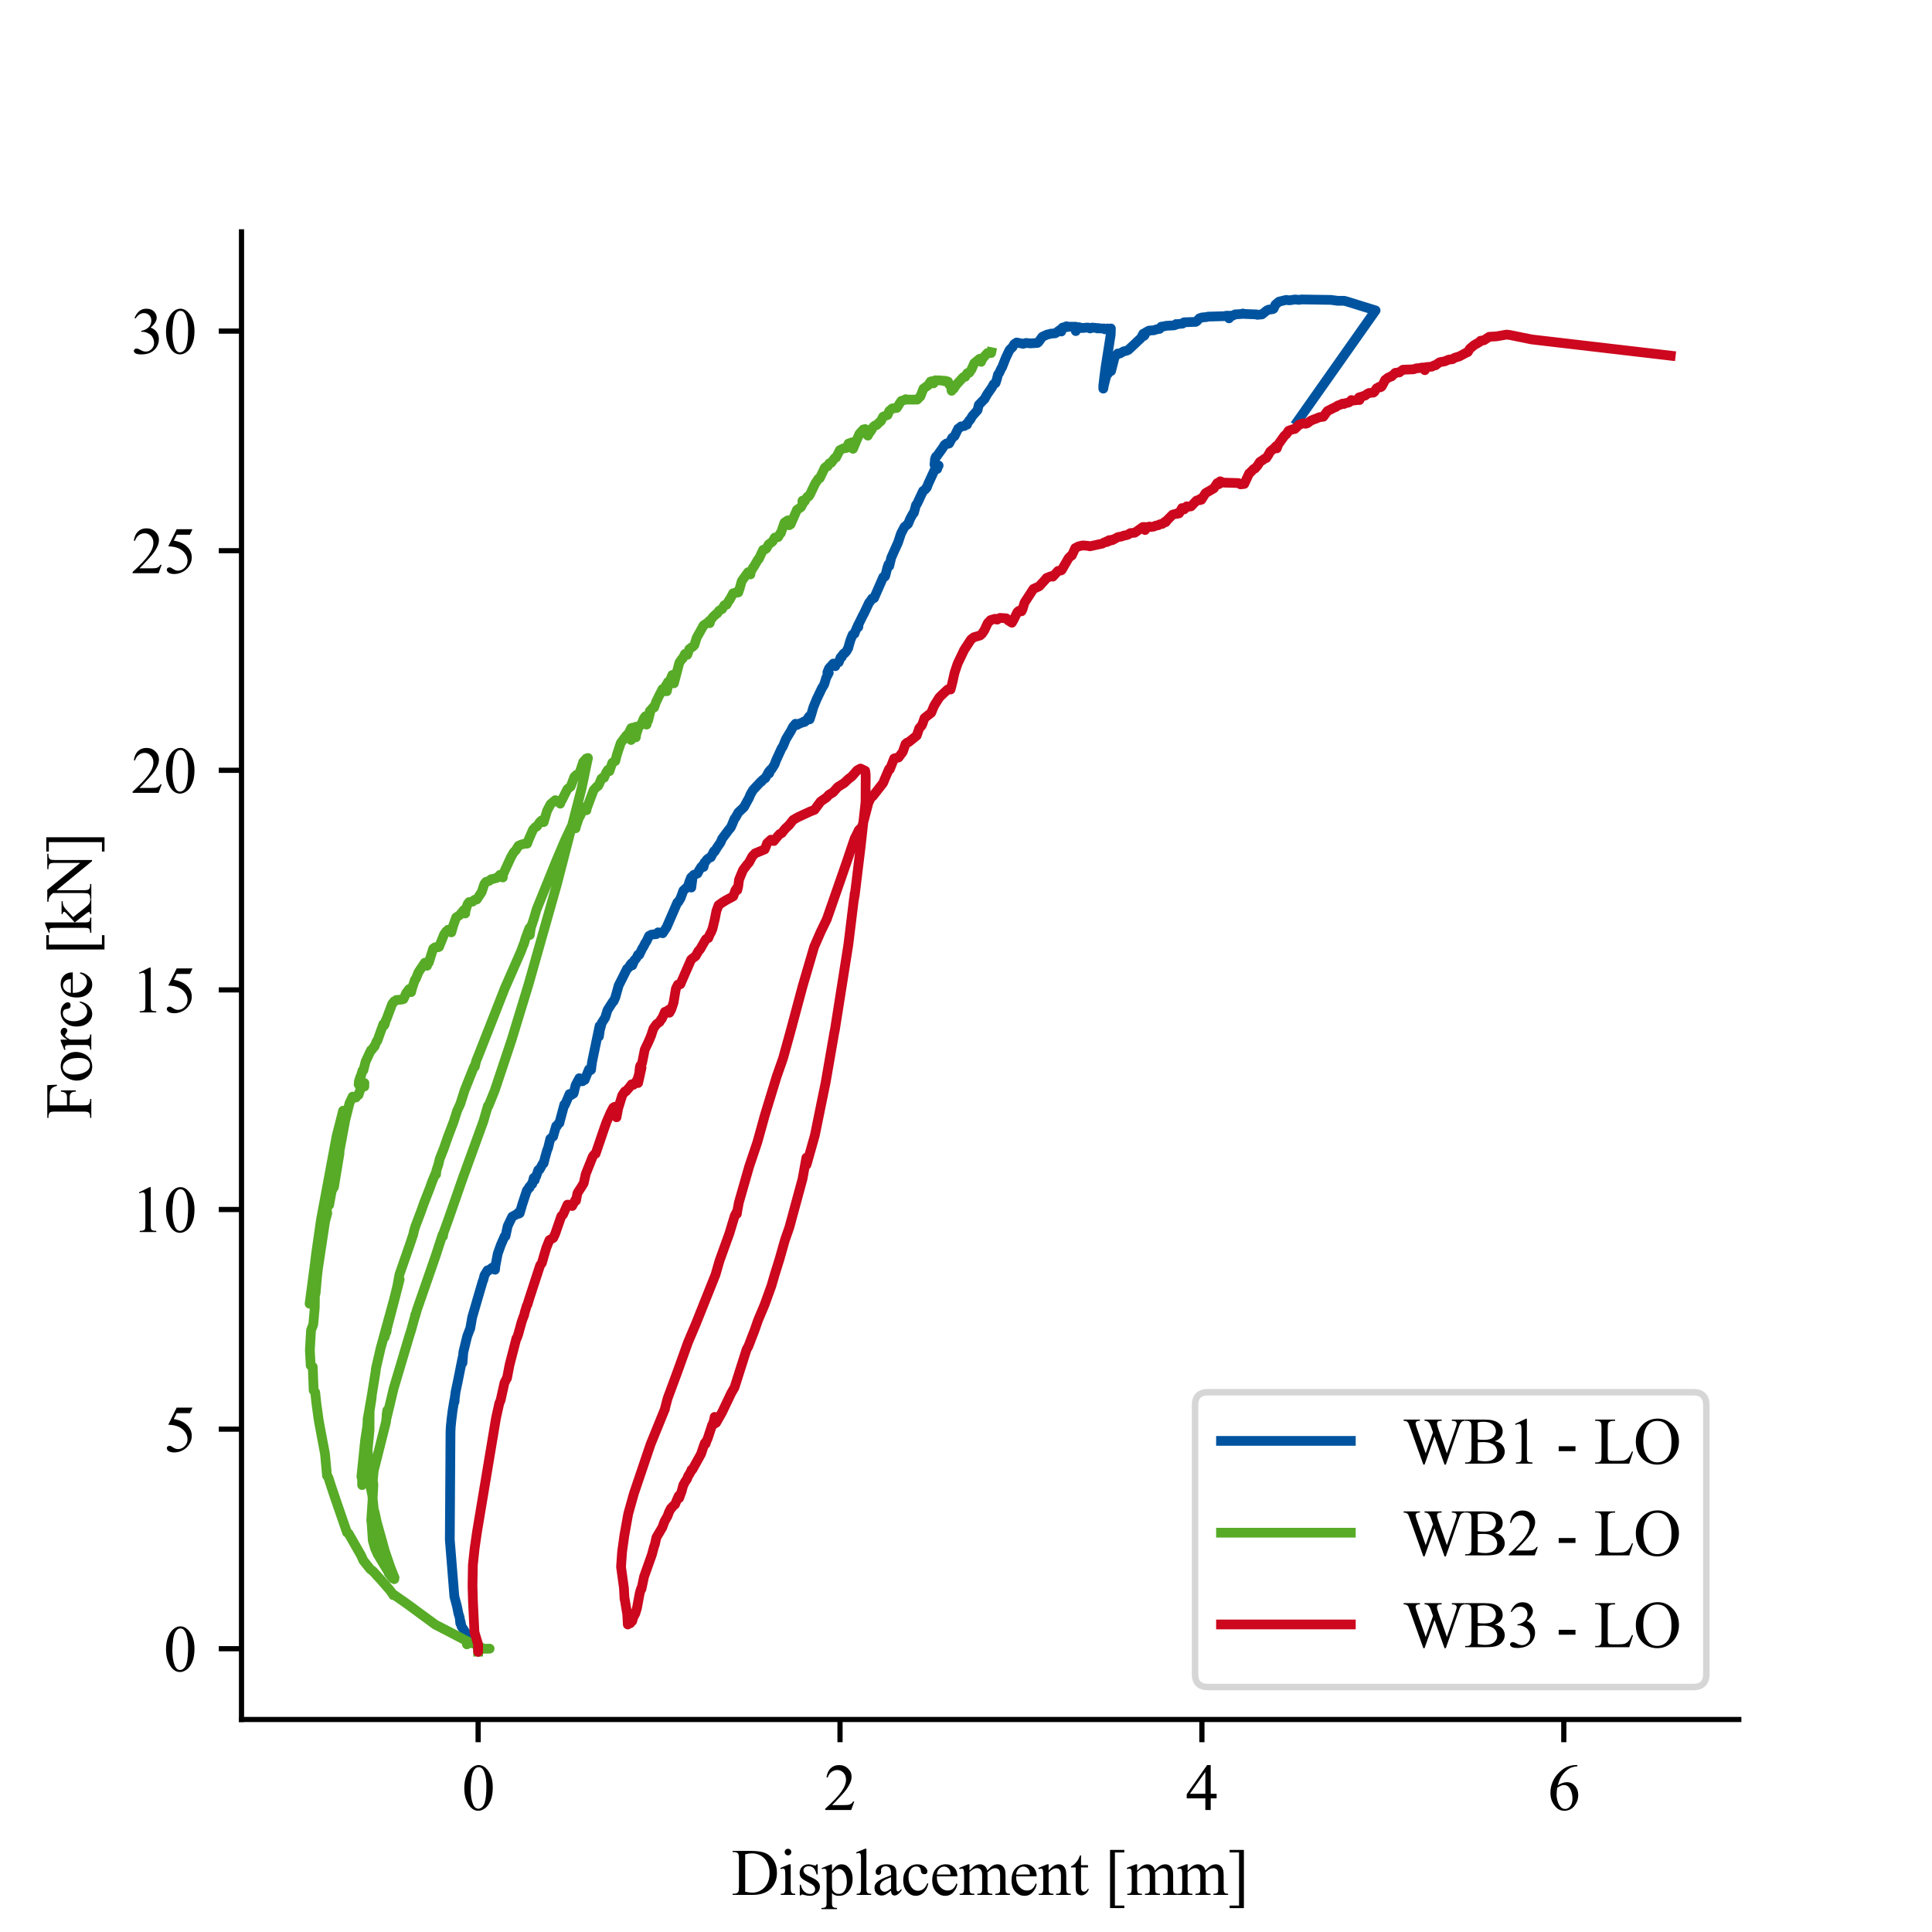 <?xml version="1.0" encoding="utf-8" standalone="no"?>
<!DOCTYPE svg PUBLIC "-//W3C//DTD SVG 1.1//EN"
  "http://www.w3.org/Graphics/SVG/1.1/DTD/svg11.dtd">
<svg xmlns:xlink="http://www.w3.org/1999/xlink" width="297.638pt" height="297.638pt" viewBox="0 0 297.638 297.638" xmlns="http://www.w3.org/2000/svg" version="1.1">
 <defs>
  <style type="text/css">*{stroke-linejoin: round; stroke-linecap: butt}</style>
 </defs>
 <g id="figure_1">
  <g id="patch_1">
   <path d="M 0 297.638 
L 297.638 297.638 
L 297.638 0 
L 0 0 
z
" style="fill: #ffffff"/>
  </g>
  <g id="axes_1">
   <g id="patch_2">
    <path d="M 37.205 264.898 
L 267.874 264.898 
L 267.874 35.717 
L 37.205 35.717 
z
" style="fill: #ffffff"/>
   </g>
   <g id="matplotlib.axis_1">
    <g id="xtick_1">
     <g id="line2d_1">
      <defs>
       <path id="m794a96b338" d="M 0 0 
L 0 3.5 
" style="stroke: #000000; stroke-width: 0.8"/>
      </defs>
      <g>
       <use xlink:href="#m794a96b338" x="73.659" y="264.898" style="stroke: #000000; stroke-width: 0.8"/>
      </g>
     </g>
     <g id="text_1">
      <!-- 0 -->
      <g transform="translate(71.159 278.841) scale(0.1 -0.1)">
       <defs>
        <path id="TimesNewRomanPSMT-30" d="M 231 2094 
Q 231 2819 450 3342 
Q 669 3866 1031 4122 
Q 1313 4325 1613 4325 
Q 2100 4325 2488 3828 
Q 2972 3213 2972 2159 
Q 2972 1422 2759 906 
Q 2547 391 2217 158 
Q 1888 -75 1581 -75 
Q 975 -75 572 641 
Q 231 1244 231 2094 
z
M 844 2016 
Q 844 1141 1059 588 
Q 1238 122 1591 122 
Q 1759 122 1940 273 
Q 2122 425 2216 781 
Q 2359 1319 2359 2297 
Q 2359 3022 2209 3506 
Q 2097 3866 1919 4016 
Q 1791 4119 1609 4119 
Q 1397 4119 1231 3928 
Q 1006 3669 925 3112 
Q 844 2556 844 2016 
z
" transform="scale(0.016)"/>
       </defs>
       <use xlink:href="#TimesNewRomanPSMT-30"/>
      </g>
     </g>
    </g>
    <g id="xtick_2">
     <g id="line2d_2">
      <g>
       <use xlink:href="#m794a96b338" x="129.411" y="264.898" style="stroke: #000000; stroke-width: 0.8"/>
      </g>
     </g>
     <g id="text_2">
      <!-- 2 -->
      <g transform="translate(126.911 278.841) scale(0.1 -0.1)">
       <defs>
        <path id="TimesNewRomanPSMT-32" d="M 2934 816 
L 2638 0 
L 138 0 
L 138 116 
Q 1241 1122 1691 1759 
Q 2141 2397 2141 2925 
Q 2141 3328 1894 3587 
Q 1647 3847 1303 3847 
Q 991 3847 742 3664 
Q 494 3481 375 3128 
L 259 3128 
Q 338 3706 661 4015 
Q 984 4325 1469 4325 
Q 1984 4325 2329 3994 
Q 2675 3663 2675 3213 
Q 2675 2891 2525 2569 
Q 2294 2063 1775 1497 
Q 997 647 803 472 
L 1909 472 
Q 2247 472 2383 497 
Q 2519 522 2628 598 
Q 2738 675 2819 816 
L 2934 816 
z
" transform="scale(0.016)"/>
       </defs>
       <use xlink:href="#TimesNewRomanPSMT-32"/>
      </g>
     </g>
    </g>
    <g id="xtick_3">
     <g id="line2d_3">
      <g>
       <use xlink:href="#m794a96b338" x="185.163" y="264.898" style="stroke: #000000; stroke-width: 0.8"/>
      </g>
     </g>
     <g id="text_3">
      <!-- 4 -->
      <g transform="translate(182.663 278.841) scale(0.1 -0.1)">
       <defs>
        <path id="TimesNewRomanPSMT-34" d="M 2978 1563 
L 2978 1119 
L 2409 1119 
L 2409 0 
L 1894 0 
L 1894 1119 
L 100 1119 
L 100 1519 
L 2066 4325 
L 2409 4325 
L 2409 1563 
L 2978 1563 
z
M 1894 1563 
L 1894 3666 
L 406 1563 
L 1894 1563 
z
" transform="scale(0.016)"/>
       </defs>
       <use xlink:href="#TimesNewRomanPSMT-34"/>
      </g>
     </g>
    </g>
    <g id="xtick_4">
     <g id="line2d_4">
      <g>
       <use xlink:href="#m794a96b338" x="240.914" y="264.898" style="stroke: #000000; stroke-width: 0.8"/>
      </g>
     </g>
     <g id="text_4">
      <!-- 6 -->
      <g transform="translate(238.414 278.841) scale(0.1 -0.1)">
       <defs>
        <path id="TimesNewRomanPSMT-36" d="M 2869 4325 
L 2869 4209 
Q 2456 4169 2195 4045 
Q 1934 3922 1679 3669 
Q 1425 3416 1258 3105 
Q 1091 2794 978 2366 
Q 1428 2675 1881 2675 
Q 2316 2675 2634 2325 
Q 2953 1975 2953 1425 
Q 2953 894 2631 456 
Q 2244 -75 1606 -75 
Q 1172 -75 869 213 
Q 275 772 275 1663 
Q 275 2231 503 2743 
Q 731 3256 1154 3653 
Q 1578 4050 1965 4187 
Q 2353 4325 2688 4325 
L 2869 4325 
z
M 925 2138 
Q 869 1716 869 1456 
Q 869 1156 980 804 
Q 1091 453 1309 247 
Q 1469 100 1697 100 
Q 1969 100 2183 356 
Q 2397 613 2397 1088 
Q 2397 1622 2184 2012 
Q 1972 2403 1581 2403 
Q 1463 2403 1327 2353 
Q 1191 2303 925 2138 
z
" transform="scale(0.016)"/>
       </defs>
       <use xlink:href="#TimesNewRomanPSMT-36"/>
      </g>
     </g>
    </g>
    <g id="text_5">
     <!-- Displacement [mm] -->
     <g transform="translate(112.69 291.924) scale(0.1 -0.1)">
      <defs>
       <path id="TimesNewRomanPSMT-44" d="M 109 0 
L 109 116 
L 269 116 
Q 538 116 650 288 
Q 719 391 719 750 
L 719 3488 
Q 719 3884 631 3984 
Q 509 4122 269 4122 
L 109 4122 
L 109 4238 
L 1834 4238 
Q 2784 4238 3279 4022 
Q 3775 3806 4076 3303 
Q 4378 2800 4378 2141 
Q 4378 1256 3841 663 
Q 3238 0 2003 0 
L 109 0 
z
M 1319 306 
Q 1716 219 1984 219 
Q 2709 219 3187 728 
Q 3666 1238 3666 2109 
Q 3666 2988 3187 3494 
Q 2709 4000 1959 4000 
Q 1678 4000 1319 3909 
L 1319 306 
z
" transform="scale(0.016)"/>
       <path id="TimesNewRomanPSMT-69" d="M 928 4444 
Q 1059 4444 1151 4351 
Q 1244 4259 1244 4128 
Q 1244 3997 1151 3903 
Q 1059 3809 928 3809 
Q 797 3809 703 3903 
Q 609 3997 609 4128 
Q 609 4259 701 4351 
Q 794 4444 928 4444 
z
M 1188 2947 
L 1188 647 
Q 1188 378 1227 289 
Q 1266 200 1342 156 
Q 1419 113 1622 113 
L 1622 0 
L 231 0 
L 231 113 
Q 441 113 512 153 
Q 584 194 626 287 
Q 669 381 669 647 
L 669 1750 
Q 669 2216 641 2353 
Q 619 2453 572 2492 
Q 525 2531 444 2531 
Q 356 2531 231 2484 
L 188 2597 
L 1050 2947 
L 1188 2947 
z
" transform="scale(0.016)"/>
       <path id="TimesNewRomanPSMT-73" d="M 2050 2947 
L 2050 1972 
L 1947 1972 
Q 1828 2431 1642 2597 
Q 1456 2763 1169 2763 
Q 950 2763 815 2647 
Q 681 2531 681 2391 
Q 681 2216 781 2091 
Q 878 1963 1175 1819 
L 1631 1597 
Q 2266 1288 2266 781 
Q 2266 391 1970 151 
Q 1675 -88 1309 -88 
Q 1047 -88 709 6 
Q 606 38 541 38 
Q 469 38 428 -44 
L 325 -44 
L 325 978 
L 428 978 
Q 516 541 762 319 
Q 1009 97 1316 97 
Q 1531 97 1667 223 
Q 1803 350 1803 528 
Q 1803 744 1651 891 
Q 1500 1038 1047 1263 
Q 594 1488 453 1669 
Q 313 1847 313 2119 
Q 313 2472 555 2709 
Q 797 2947 1181 2947 
Q 1350 2947 1591 2875 
Q 1750 2828 1803 2828 
Q 1853 2828 1881 2850 
Q 1909 2872 1947 2947 
L 2050 2947 
z
" transform="scale(0.016)"/>
       <path id="TimesNewRomanPSMT-70" d="M -6 2578 
L 875 2934 
L 994 2934 
L 994 2266 
Q 1216 2644 1439 2795 
Q 1663 2947 1909 2947 
Q 2341 2947 2628 2609 
Q 2981 2197 2981 1534 
Q 2981 794 2556 309 
Q 2206 -88 1675 -88 
Q 1444 -88 1275 -22 
Q 1150 25 994 166 
L 994 -706 
Q 994 -1000 1030 -1079 
Q 1066 -1159 1155 -1206 
Q 1244 -1253 1478 -1253 
L 1478 -1369 
L -22 -1369 
L -22 -1253 
L 56 -1253 
Q 228 -1256 350 -1188 
Q 409 -1153 442 -1076 
Q 475 -1000 475 -688 
L 475 2019 
Q 475 2297 450 2372 
Q 425 2447 370 2484 
Q 316 2522 222 2522 
Q 147 2522 31 2478 
L -6 2578 
z
M 994 2081 
L 994 1013 
Q 994 666 1022 556 
Q 1066 375 1236 237 
Q 1406 100 1666 100 
Q 1978 100 2172 344 
Q 2425 663 2425 1241 
Q 2425 1897 2138 2250 
Q 1938 2494 1663 2494 
Q 1513 2494 1366 2419 
Q 1253 2363 994 2081 
z
" transform="scale(0.016)"/>
       <path id="TimesNewRomanPSMT-6c" d="M 1184 4444 
L 1184 647 
Q 1184 378 1223 290 
Q 1263 203 1344 158 
Q 1425 113 1647 113 
L 1647 0 
L 244 0 
L 244 113 
Q 441 113 512 153 
Q 584 194 625 287 
Q 666 381 666 647 
L 666 3247 
Q 666 3731 644 3842 
Q 622 3953 573 3993 
Q 525 4034 450 4034 
Q 369 4034 244 3984 
L 191 4094 
L 1044 4444 
L 1184 4444 
z
" transform="scale(0.016)"/>
       <path id="TimesNewRomanPSMT-61" d="M 1822 413 
Q 1381 72 1269 19 
Q 1100 -59 909 -59 
Q 613 -59 420 144 
Q 228 347 228 678 
Q 228 888 322 1041 
Q 450 1253 767 1440 
Q 1084 1628 1822 1897 
L 1822 2009 
Q 1822 2438 1686 2597 
Q 1550 2756 1291 2756 
Q 1094 2756 978 2650 
Q 859 2544 859 2406 
L 866 2225 
Q 866 2081 792 2003 
Q 719 1925 600 1925 
Q 484 1925 411 2006 
Q 338 2088 338 2228 
Q 338 2497 613 2722 
Q 888 2947 1384 2947 
Q 1766 2947 2009 2819 
Q 2194 2722 2281 2516 
Q 2338 2381 2338 1966 
L 2338 994 
Q 2338 584 2353 492 
Q 2369 400 2405 369 
Q 2441 338 2488 338 
Q 2538 338 2575 359 
Q 2641 400 2828 588 
L 2828 413 
Q 2478 -56 2159 -56 
Q 2006 -56 1915 50 
Q 1825 156 1822 413 
z
M 1822 616 
L 1822 1706 
Q 1350 1519 1213 1441 
Q 966 1303 859 1153 
Q 753 1003 753 825 
Q 753 600 887 451 
Q 1022 303 1197 303 
Q 1434 303 1822 616 
z
" transform="scale(0.016)"/>
       <path id="TimesNewRomanPSMT-63" d="M 2631 1088 
Q 2516 522 2178 217 
Q 1841 -88 1431 -88 
Q 944 -88 581 321 
Q 219 731 219 1428 
Q 219 2103 620 2525 
Q 1022 2947 1584 2947 
Q 2006 2947 2278 2723 
Q 2550 2500 2550 2259 
Q 2550 2141 2473 2067 
Q 2397 1994 2259 1994 
Q 2075 1994 1981 2113 
Q 1928 2178 1911 2362 
Q 1894 2547 1784 2644 
Q 1675 2738 1481 2738 
Q 1169 2738 978 2506 
Q 725 2200 725 1697 
Q 725 1184 976 792 
Q 1228 400 1656 400 
Q 1963 400 2206 609 
Q 2378 753 2541 1131 
L 2631 1088 
z
" transform="scale(0.016)"/>
       <path id="TimesNewRomanPSMT-65" d="M 681 1784 
Q 678 1147 991 784 
Q 1303 422 1725 422 
Q 2006 422 2214 576 
Q 2422 731 2563 1106 
L 2659 1044 
Q 2594 616 2278 264 
Q 1963 -88 1488 -88 
Q 972 -88 605 314 
Q 238 716 238 1394 
Q 238 2128 614 2539 
Q 991 2950 1559 2950 
Q 2041 2950 2350 2633 
Q 2659 2316 2659 1784 
L 681 1784 
z
M 681 1966 
L 2006 1966 
Q 1991 2241 1941 2353 
Q 1863 2528 1708 2628 
Q 1553 2728 1384 2728 
Q 1125 2728 920 2526 
Q 716 2325 681 1966 
z
" transform="scale(0.016)"/>
       <path id="TimesNewRomanPSMT-6d" d="M 1050 2338 
Q 1363 2650 1419 2697 
Q 1559 2816 1721 2881 
Q 1884 2947 2044 2947 
Q 2313 2947 2506 2790 
Q 2700 2634 2766 2338 
Q 3088 2713 3309 2830 
Q 3531 2947 3766 2947 
Q 3994 2947 4170 2830 
Q 4347 2713 4450 2447 
Q 4519 2266 4519 1878 
L 4519 647 
Q 4519 378 4559 278 
Q 4591 209 4675 161 
Q 4759 113 4950 113 
L 4950 0 
L 3538 0 
L 3538 113 
L 3597 113 
Q 3781 113 3884 184 
Q 3956 234 3988 344 
Q 4000 397 4000 647 
L 4000 1878 
Q 4000 2228 3916 2372 
Q 3794 2572 3525 2572 
Q 3359 2572 3192 2489 
Q 3025 2406 2788 2181 
L 2781 2147 
L 2788 2013 
L 2788 647 
Q 2788 353 2820 281 
Q 2853 209 2943 161 
Q 3034 113 3253 113 
L 3253 0 
L 1806 0 
L 1806 113 
Q 2044 113 2133 169 
Q 2222 225 2256 338 
Q 2272 391 2272 647 
L 2272 1878 
Q 2272 2228 2169 2381 
Q 2031 2581 1784 2581 
Q 1616 2581 1450 2491 
Q 1191 2353 1050 2181 
L 1050 647 
Q 1050 366 1089 281 
Q 1128 197 1204 155 
Q 1281 113 1516 113 
L 1516 0 
L 100 0 
L 100 113 
Q 297 113 375 155 
Q 453 197 493 289 
Q 534 381 534 647 
L 534 1741 
Q 534 2213 506 2350 
Q 484 2453 437 2492 
Q 391 2531 309 2531 
Q 222 2531 100 2484 
L 53 2597 
L 916 2947 
L 1050 2947 
L 1050 2338 
z
" transform="scale(0.016)"/>
       <path id="TimesNewRomanPSMT-6e" d="M 1034 2341 
Q 1538 2947 1994 2947 
Q 2228 2947 2397 2830 
Q 2566 2713 2666 2444 
Q 2734 2256 2734 1869 
L 2734 647 
Q 2734 375 2778 278 
Q 2813 200 2889 156 
Q 2966 113 3172 113 
L 3172 0 
L 1756 0 
L 1756 113 
L 1816 113 
Q 2016 113 2095 173 
Q 2175 234 2206 353 
Q 2219 400 2219 647 
L 2219 1819 
Q 2219 2209 2117 2386 
Q 2016 2563 1775 2563 
Q 1403 2563 1034 2156 
L 1034 647 
Q 1034 356 1069 288 
Q 1113 197 1189 155 
Q 1266 113 1500 113 
L 1500 0 
L 84 0 
L 84 113 
L 147 113 
Q 366 113 442 223 
Q 519 334 519 647 
L 519 1709 
Q 519 2225 495 2337 
Q 472 2450 423 2490 
Q 375 2531 294 2531 
Q 206 2531 84 2484 
L 38 2597 
L 900 2947 
L 1034 2947 
L 1034 2341 
z
" transform="scale(0.016)"/>
       <path id="TimesNewRomanPSMT-74" d="M 1031 3803 
L 1031 2863 
L 1700 2863 
L 1700 2644 
L 1031 2644 
L 1031 788 
Q 1031 509 1111 412 
Q 1191 316 1316 316 
Q 1419 316 1516 380 
Q 1613 444 1666 569 
L 1788 569 
Q 1678 263 1478 108 
Q 1278 -47 1066 -47 
Q 922 -47 784 33 
Q 647 113 581 261 
Q 516 409 516 719 
L 516 2644 
L 63 2644 
L 63 2747 
Q 234 2816 414 2980 
Q 594 3144 734 3369 
Q 806 3488 934 3803 
L 1031 3803 
z
" transform="scale(0.016)"/>
       <path id="TimesNewRomanPSMT-20" transform="scale(0.016)"/>
       <path id="TimesNewRomanPSMT-5b" d="M 1900 -1269 
L 525 -1269 
L 525 4334 
L 1900 4334 
L 1900 4088 
L 994 4088 
L 994 -1025 
L 1900 -1025 
L 1900 -1269 
z
" transform="scale(0.016)"/>
       <path id="TimesNewRomanPSMT-5d" d="M 234 4334 
L 1609 4334 
L 1609 -1272 
L 234 -1272 
L 234 -1025 
L 1141 -1025 
L 1141 4088 
L 234 4088 
L 234 4334 
z
" transform="scale(0.016)"/>
      </defs>
      <use xlink:href="#TimesNewRomanPSMT-44"/>
      <use xlink:href="#TimesNewRomanPSMT-69" x="72.217"/>
      <use xlink:href="#TimesNewRomanPSMT-73" x="100"/>
      <use xlink:href="#TimesNewRomanPSMT-70" x="138.916"/>
      <use xlink:href="#TimesNewRomanPSMT-6c" x="188.916"/>
      <use xlink:href="#TimesNewRomanPSMT-61" x="216.699"/>
      <use xlink:href="#TimesNewRomanPSMT-63" x="261.084"/>
      <use xlink:href="#TimesNewRomanPSMT-65" x="305.469"/>
      <use xlink:href="#TimesNewRomanPSMT-6d" x="349.854"/>
      <use xlink:href="#TimesNewRomanPSMT-65" x="427.637"/>
      <use xlink:href="#TimesNewRomanPSMT-6e" x="472.021"/>
      <use xlink:href="#TimesNewRomanPSMT-74" x="522.021"/>
      <use xlink:href="#TimesNewRomanPSMT-20" x="549.805"/>
      <use xlink:href="#TimesNewRomanPSMT-5b" x="574.805"/>
      <use xlink:href="#TimesNewRomanPSMT-6d" x="608.105"/>
      <use xlink:href="#TimesNewRomanPSMT-6d" x="685.889"/>
      <use xlink:href="#TimesNewRomanPSMT-5d" x="763.672"/>
     </g>
    </g>
   </g>
   <g id="matplotlib.axis_2">
    <g id="ytick_1">
     <g id="line2d_5">
      <defs>
       <path id="mcbeb8ee2d6" d="M 0 0 
L -3.5 0 
" style="stroke: #000000; stroke-width: 0.8"/>
      </defs>
      <g>
       <use xlink:href="#mcbeb8ee2d6" x="37.205" y="253.998" style="stroke: #000000; stroke-width: 0.8"/>
      </g>
     </g>
     <g id="text_6">
      <!-- 0 -->
      <g transform="translate(25.205 257.47) scale(0.1 -0.1)">
       <use xlink:href="#TimesNewRomanPSMT-30"/>
      </g>
     </g>
    </g>
    <g id="ytick_2">
     <g id="line2d_6">
      <g>
       <use xlink:href="#mcbeb8ee2d6" x="37.205" y="220.166" style="stroke: #000000; stroke-width: 0.8"/>
      </g>
     </g>
     <g id="text_7">
      <!-- 5 -->
      <g transform="translate(25.205 223.638) scale(0.1 -0.1)">
       <defs>
        <path id="TimesNewRomanPSMT-35" d="M 2778 4238 
L 2534 3706 
L 1259 3706 
L 981 3138 
Q 1809 3016 2294 2522 
Q 2709 2097 2709 1522 
Q 2709 1188 2573 903 
Q 2438 619 2231 419 
Q 2025 219 1772 97 
Q 1413 -75 1034 -75 
Q 653 -75 479 54 
Q 306 184 306 341 
Q 306 428 378 495 
Q 450 563 559 563 
Q 641 563 702 538 
Q 763 513 909 409 
Q 1144 247 1384 247 
Q 1750 247 2026 523 
Q 2303 800 2303 1197 
Q 2303 1581 2056 1914 
Q 1809 2247 1375 2428 
Q 1034 2569 447 2591 
L 1259 4238 
L 2778 4238 
z
" transform="scale(0.016)"/>
       </defs>
       <use xlink:href="#TimesNewRomanPSMT-35"/>
      </g>
     </g>
    </g>
    <g id="ytick_3">
     <g id="line2d_7">
      <g>
       <use xlink:href="#mcbeb8ee2d6" x="37.205" y="186.334" style="stroke: #000000; stroke-width: 0.8"/>
      </g>
     </g>
     <g id="text_8">
      <!-- 10 -->
      <g transform="translate(20.205 189.806) scale(0.1 -0.1)">
       <defs>
        <path id="TimesNewRomanPSMT-31" d="M 750 3822 
L 1781 4325 
L 1884 4325 
L 1884 747 
Q 1884 391 1914 303 
Q 1944 216 2037 169 
Q 2131 122 2419 116 
L 2419 0 
L 825 0 
L 825 116 
Q 1125 122 1212 167 
Q 1300 213 1334 289 
Q 1369 366 1369 747 
L 1369 3034 
Q 1369 3497 1338 3628 
Q 1316 3728 1258 3775 
Q 1200 3822 1119 3822 
Q 1003 3822 797 3725 
L 750 3822 
z
" transform="scale(0.016)"/>
       </defs>
       <use xlink:href="#TimesNewRomanPSMT-31"/>
       <use xlink:href="#TimesNewRomanPSMT-30" x="50"/>
      </g>
     </g>
    </g>
    <g id="ytick_4">
     <g id="line2d_8">
      <g>
       <use xlink:href="#mcbeb8ee2d6" x="37.205" y="152.502" style="stroke: #000000; stroke-width: 0.8"/>
      </g>
     </g>
     <g id="text_9">
      <!-- 15 -->
      <g transform="translate(20.205 155.974) scale(0.1 -0.1)">
       <use xlink:href="#TimesNewRomanPSMT-31"/>
       <use xlink:href="#TimesNewRomanPSMT-35" x="50"/>
      </g>
     </g>
    </g>
    <g id="ytick_5">
     <g id="line2d_9">
      <g>
       <use xlink:href="#mcbeb8ee2d6" x="37.205" y="118.67" style="stroke: #000000; stroke-width: 0.8"/>
      </g>
     </g>
     <g id="text_10">
      <!-- 20 -->
      <g transform="translate(20.205 122.142) scale(0.1 -0.1)">
       <use xlink:href="#TimesNewRomanPSMT-32"/>
       <use xlink:href="#TimesNewRomanPSMT-30" x="50"/>
      </g>
     </g>
    </g>
    <g id="ytick_6">
     <g id="line2d_10">
      <g>
       <use xlink:href="#mcbeb8ee2d6" x="37.205" y="84.838" style="stroke: #000000; stroke-width: 0.8"/>
      </g>
     </g>
     <g id="text_11">
      <!-- 25 -->
      <g transform="translate(20.205 88.31) scale(0.1 -0.1)">
       <use xlink:href="#TimesNewRomanPSMT-32"/>
       <use xlink:href="#TimesNewRomanPSMT-35" x="50"/>
      </g>
     </g>
    </g>
    <g id="ytick_7">
     <g id="line2d_11">
      <g>
       <use xlink:href="#mcbeb8ee2d6" x="37.205" y="51.006" style="stroke: #000000; stroke-width: 0.8"/>
      </g>
     </g>
     <g id="text_12">
      <!-- 30 -->
      <g transform="translate(20.205 54.478) scale(0.1 -0.1)">
       <defs>
        <path id="TimesNewRomanPSMT-33" d="M 325 3431 
Q 506 3859 782 4092 
Q 1059 4325 1472 4325 
Q 1981 4325 2253 3994 
Q 2459 3747 2459 3466 
Q 2459 3003 1878 2509 
Q 2269 2356 2469 2072 
Q 2669 1788 2669 1403 
Q 2669 853 2319 450 
Q 1863 -75 997 -75 
Q 569 -75 414 31 
Q 259 138 259 259 
Q 259 350 332 419 
Q 406 488 509 488 
Q 588 488 669 463 
Q 722 447 909 348 
Q 1097 250 1169 231 
Q 1284 197 1416 197 
Q 1734 197 1970 444 
Q 2206 691 2206 1028 
Q 2206 1275 2097 1509 
Q 2016 1684 1919 1775 
Q 1784 1900 1550 2001 
Q 1316 2103 1072 2103 
L 972 2103 
L 972 2197 
Q 1219 2228 1467 2375 
Q 1716 2522 1828 2728 
Q 1941 2934 1941 3181 
Q 1941 3503 1739 3701 
Q 1538 3900 1238 3900 
Q 753 3900 428 3381 
L 325 3431 
z
" transform="scale(0.016)"/>
       </defs>
       <use xlink:href="#TimesNewRomanPSMT-33"/>
       <use xlink:href="#TimesNewRomanPSMT-30" x="50"/>
      </g>
     </g>
    </g>
    <g id="text_13">
     <!-- Force [kN] -->
     <g transform="translate(14.066 172.382) rotate(-90) scale(0.1 -0.1)">
      <defs>
       <path id="TimesNewRomanPSMT-46" d="M 1309 4006 
L 1309 2341 
L 2081 2341 
Q 2347 2341 2470 2458 
Q 2594 2575 2634 2922 
L 2750 2922 
L 2750 1488 
L 2634 1488 
Q 2631 1734 2570 1850 
Q 2509 1966 2401 2023 
Q 2294 2081 2081 2081 
L 1309 2081 
L 1309 750 
Q 1309 428 1350 325 
Q 1381 247 1481 191 
Q 1619 116 1769 116 
L 1922 116 
L 1922 0 
L 103 0 
L 103 116 
L 253 116 
Q 516 116 634 269 
Q 709 369 709 750 
L 709 3488 
Q 709 3809 669 3913 
Q 638 3991 541 4047 
Q 406 4122 253 4122 
L 103 4122 
L 103 4238 
L 3256 4238 
L 3297 3306 
L 3188 3306 
Q 3106 3603 2998 3742 
Q 2891 3881 2733 3943 
Q 2575 4006 2244 4006 
L 1309 4006 
z
" transform="scale(0.016)"/>
       <path id="TimesNewRomanPSMT-6f" d="M 1600 2947 
Q 2250 2947 2644 2453 
Q 2978 2031 2978 1484 
Q 2978 1100 2793 706 
Q 2609 313 2286 112 
Q 1963 -88 1566 -88 
Q 919 -88 538 428 
Q 216 863 216 1403 
Q 216 1797 411 2186 
Q 606 2575 925 2761 
Q 1244 2947 1600 2947 
z
M 1503 2744 
Q 1338 2744 1170 2645 
Q 1003 2547 900 2300 
Q 797 2053 797 1666 
Q 797 1041 1045 587 
Q 1294 134 1700 134 
Q 2003 134 2200 384 
Q 2397 634 2397 1244 
Q 2397 2006 2069 2444 
Q 1847 2744 1503 2744 
z
" transform="scale(0.016)"/>
       <path id="TimesNewRomanPSMT-72" d="M 1038 2947 
L 1038 2303 
Q 1397 2947 1775 2947 
Q 1947 2947 2059 2842 
Q 2172 2738 2172 2600 
Q 2172 2478 2090 2393 
Q 2009 2309 1897 2309 
Q 1788 2309 1652 2417 
Q 1516 2525 1450 2525 
Q 1394 2525 1328 2463 
Q 1188 2334 1038 2041 
L 1038 669 
Q 1038 431 1097 309 
Q 1138 225 1241 169 
Q 1344 113 1538 113 
L 1538 0 
L 72 0 
L 72 113 
Q 291 113 397 181 
Q 475 231 506 341 
Q 522 394 522 644 
L 522 1753 
Q 522 2253 501 2348 
Q 481 2444 426 2487 
Q 372 2531 291 2531 
Q 194 2531 72 2484 
L 41 2597 
L 906 2947 
L 1038 2947 
z
" transform="scale(0.016)"/>
       <path id="TimesNewRomanPSMT-6b" d="M 1047 4444 
L 1047 1594 
L 1775 2259 
Q 2006 2472 2044 2528 
Q 2069 2566 2069 2603 
Q 2069 2666 2017 2711 
Q 1966 2756 1847 2763 
L 1847 2863 
L 3091 2863 
L 3091 2763 
Q 2834 2756 2664 2684 
Q 2494 2613 2291 2428 
L 1556 1750 
L 2291 822 
Q 2597 438 2703 334 
Q 2853 188 2966 144 
Q 3044 113 3238 113 
L 3238 0 
L 1847 0 
L 1847 113 
Q 1966 116 2008 148 
Q 2050 181 2050 241 
Q 2050 313 1925 472 
L 1047 1594 
L 1047 644 
Q 1047 366 1086 278 
Q 1125 191 1197 153 
Q 1269 116 1509 113 
L 1509 0 
L 53 0 
L 53 113 
Q 272 113 381 166 
Q 447 200 481 272 
Q 528 375 528 628 
L 528 3234 
Q 528 3731 506 3842 
Q 484 3953 434 3995 
Q 384 4038 303 4038 
Q 238 4038 106 3984 
L 53 4094 
L 903 4444 
L 1047 4444 
z
" transform="scale(0.016)"/>
       <path id="TimesNewRomanPSMT-4e" d="M -84 4238 
L 1066 4238 
L 3656 1059 
L 3656 3503 
Q 3656 3894 3569 3991 
Q 3453 4122 3203 4122 
L 3056 4122 
L 3056 4238 
L 4531 4238 
L 4531 4122 
L 4381 4122 
Q 4113 4122 4000 3959 
Q 3931 3859 3931 3503 
L 3931 -69 
L 3819 -69 
L 1025 3344 
L 1025 734 
Q 1025 344 1109 247 
Q 1228 116 1475 116 
L 1625 116 
L 1625 0 
L 150 0 
L 150 116 
L 297 116 
Q 569 116 681 278 
Q 750 378 750 734 
L 750 3681 
Q 566 3897 470 3965 
Q 375 4034 191 4094 
Q 100 4122 -84 4122 
L -84 4238 
z
" transform="scale(0.016)"/>
      </defs>
      <use xlink:href="#TimesNewRomanPSMT-46"/>
      <use xlink:href="#TimesNewRomanPSMT-6f" x="55.615"/>
      <use xlink:href="#TimesNewRomanPSMT-72" x="105.615"/>
      <use xlink:href="#TimesNewRomanPSMT-63" x="138.916"/>
      <use xlink:href="#TimesNewRomanPSMT-65" x="183.301"/>
      <use xlink:href="#TimesNewRomanPSMT-20" x="227.686"/>
      <use xlink:href="#TimesNewRomanPSMT-5b" x="252.686"/>
      <use xlink:href="#TimesNewRomanPSMT-6b" x="285.986"/>
      <use xlink:href="#TimesNewRomanPSMT-4e" x="335.986"/>
      <use xlink:href="#TimesNewRomanPSMT-5d" x="408.203"/>
     </g>
    </g>
   </g>
   <g id="line2d_12">
    <path d="M 73.718 254.014 
L 73.717 254.448 
L 73.59 253.532 
L 73.184 252.998 
L 72.474 252.458 
L 71.999 252.008 
L 71.991 252.079 
L 71.991 252.492 
L 71.888 251.774 
L 71.116 250.574 
L 71.108 250.579 
L 70.924 249.717 
L 70.919 249.725 
L 70.915 250.109 
L 70.816 249.179 
L 70.651 248.662 
L 70.646 248.668 
L 70.406 247.484 
L 69.999 245.946 
L 69.296 237.224 
L 69.402 220.559 
L 69.441 219.801 
L 69.55 218.712 
L 69.712 217.399 
L 69.999 215.653 
L 70.021 215.964 
L 70.074 215.22 
L 70.077 215.288 
L 70.177 214.489 
L 70.556 212.676 
L 71.25 209.205 
L 71.252 209.584 
L 71.247 209.969 
L 71.378 208.332 
L 71.975 205.855 
L 72.393 204.766 
L 72.434 204.705 
L 72.745 202.932 
L 74.036 198.5 
L 74.363 197.391 
L 74.456 197.188 
L 74.63 196.484 
L 75.104 195.699 
L 75.249 195.746 
L 75.604 195.462 
L 75.884 195.252 
L 76.025 195.191 
L 76.25 195.151 
L 76.259 195.611 
L 76.328 194.988 
L 76.681 193.134 
L 77.149 191.822 
L 77.732 190.482 
L 77.846 190.38 
L 77.879 190.441 
L 78.208 188.892 
L 78.905 187.437 
L 79.624 187.051 
L 79.884 186.788 
L 79.95 186.977 
L 80.006 186.862 
L 80.062 186.909 
L 80.469 185.522 
L 80.756 184.643 
L 81.185 183.357 
L 81.302 183.289 
L 81.567 182.816 
L 81.573 182.883 
L 81.595 182.951 
L 81.634 182.816 
L 81.938 182.342 
L 81.994 182.41 
L 82.016 182.274 
L 82.231 181.462 
L 82.328 181.395 
L 82.387 181.801 
L 82.415 181.327 
L 82.588 181.259 
L 82.928 180.244 
L 83.123 180.177 
L 83.641 179.229 
L 83.658 179.297 
L 83.742 179.229 
L 84.001 178.214 
L 84.285 177.199 
L 84.433 176.861 
L 84.779 175.44 
L 85.172 175.102 
L 85.205 175.102 
L 85.676 173.478 
L 85.763 173.41 
L 85.802 173.478 
L 85.952 173.207 
L 86.17 172.937 
L 86.192 173.004 
L 86.211 172.869 
L 86.936 170.162 
L 87.014 170.23 
L 87.405 169.35 
L 87.739 168.538 
L 88.021 168.606 
L 88.037 168.674 
L 88.135 168.606 
L 88.277 168.471 
L 88.35 168.471 
L 88.4 168.335 
L 88.673 167.185 
L 89.097 166.373 
L 89.211 166.644 
L 89.244 166.103 
L 89.331 166.441 
L 89.359 166.306 
L 89.395 166.509 
L 89.414 166.509 
L 89.49 166.441 
L 89.629 166.373 
L 89.735 166.576 
L 89.844 166.373 
L 89.872 166.441 
L 90.078 166.373 
L 90.727 164.749 
L 90.794 164.817 
L 90.828 164.749 
L 90.844 164.682 
L 90.861 164.817 
L 90.939 164.749 
L 90.959 164.885 
L 91.028 164.749 
L 91.045 164.817 
L 91.056 164.817 
L 91.212 163.599 
L 92.369 158.051 
L 92.272 159.674 
L 92.408 158.727 
L 92.709 157.577 
L 93.236 156.765 
L 93.59 155.615 
L 94.407 154.329 
L 94.524 154.261 
L 94.797 153.652 
L 95.307 151.825 
L 96.598 149.254 
L 96.86 149.051 
L 97.097 148.645 
L 97.32 148.375 
L 97.412 148.713 
L 97.744 147.901 
L 97.858 147.833 
L 98.098 147.495 
L 98.287 147.089 
L 98.482 147.089 
L 98.967 146.074 
L 99.115 145.871 
L 99.419 145.262 
L 99.572 145.059 
L 99.993 144.179 
L 100.397 143.976 
L 101.122 143.909 
L 101.379 143.638 
L 101.814 143.706 
L 102.092 143.773 
L 102.706 142.826 
L 104.35 139.037 
L 104.49 138.969 
L 104.852 138.36 
L 105.27 137.21 
L 105.772 136.736 
L 105.911 136.736 
L 106.246 135.721 
L 106.469 135.18 
L 106.552 135.18 
L 106.608 135.045 
L 106.497 136.736 
L 106.72 134.977 
L 106.887 134.774 
L 107.445 134.571 
L 107.695 134.097 
L 108.03 133.556 
L 108.141 133.488 
L 108.281 133.285 
L 108.392 133.556 
L 108.532 132.879 
L 108.643 132.812 
L 108.922 132.406 
L 109.284 132.135 
L 109.507 132.067 
L 110.009 131.12 
L 110.093 131.188 
L 110.455 130.579 
L 111.013 129.767 
L 111.236 129.226 
L 112.295 127.805 
L 112.546 127.534 
L 112.741 127.128 
L 113.159 126.113 
L 113.298 125.978 
L 113.744 125.166 
L 114.609 124.354 
L 115.083 123.474 
L 115.389 122.933 
L 115.612 122.391 
L 116.002 121.715 
L 117.201 120.429 
L 117.285 120.429 
L 117.48 120.159 
L 117.536 120.159 
L 117.731 119.956 
L 117.898 119.888 
L 118.344 119.076 
L 118.455 118.873 
L 118.511 119.144 
L 118.678 118.602 
L 118.846 118.535 
L 119.32 117.79 
L 119.571 117.114 
L 120.407 115.287 
L 120.602 115.016 
L 121.076 113.866 
L 121.856 112.58 
L 122.163 111.971 
L 122.553 111.498 
L 122.748 111.701 
L 123.111 111.498 
L 123.445 111.362 
L 123.668 111.295 
L 123.836 111.159 
L 123.947 111.227 
L 124.086 111.092 
L 124.198 111.024 
L 124.672 110.347 
L 124.728 110.821 
L 124.783 110.686 
L 124.978 110.077 
L 125.313 108.926 
L 125.815 107.708 
L 126.623 106.017 
L 126.958 105.475 
L 127.292 104.393 
L 127.682 103.648 
L 127.459 103.581 
L 127.71 102.972 
L 128.379 102.228 
L 128.407 102.295 
L 128.63 102.228 
L 128.686 102.633 
L 128.714 102.228 
L 128.993 102.16 
L 128.993 102.16 
L 129.188 101.957 
L 129.216 102.025 
L 129.271 101.889 
L 129.494 101.28 
L 129.689 101.213 
L 129.773 100.942 
L 129.996 100.671 
L 129.996 100.739 
L 130.08 100.671 
L 130.163 100.604 
L 130.386 100.333 
L 130.442 100.265 
L 130.609 99.927 
L 130.609 99.927 
L 130.665 99.859 
L 130.888 99.047 
L 131.055 98.506 
L 131.362 97.762 
L 131.529 97.694 
L 131.529 97.626 
L 131.613 97.626 
L 131.641 97.626 
L 131.641 97.559 
L 132.198 96.273 
L 132.198 96.273 
L 132.226 96.611 
L 132.282 96.138 
L 132.979 94.717 
L 133.035 94.649 
L 133.899 92.822 
L 133.982 92.755 
L 134.261 92.349 
L 134.261 92.349 
L 134.345 92.281 
L 134.345 92.213 
L 134.428 92.213 
L 134.651 92.146 
L 136.073 88.898 
L 136.073 88.898 
L 136.324 88.83 
L 136.408 88.627 
L 136.714 87.409 
L 136.881 86.935 
L 136.993 87.206 
L 137.3 85.92 
L 138.359 83.552 
L 138.805 82.199 
L 139.335 81.184 
L 139.892 80.71 
L 140.227 79.898 
L 140.673 79.086 
L 140.784 79.019 
L 141.119 77.801 
L 141.286 77.598 
L 142.206 75.635 
L 142.345 75.568 
L 142.54 75.365 
L 142.568 75.365 
L 142.735 75.094 
L 142.791 75.094 
L 142.958 74.621 
L 144.046 72.252 
L 144.296 71.914 
L 144.38 72.252 
L 144.492 71.711 
L 144.575 71.779 
L 144.603 71.711 
L 143.962 71.576 
L 144.046 70.696 
L 144.185 70.358 
L 144.213 70.425 
L 145.188 69.072 
L 145.523 68.531 
L 145.802 68.328 
L 145.941 68.395 
L 146.22 68.328 
L 146.694 67.448 
L 146.973 67.245 
L 147.056 67.177 
L 147.614 66.027 
L 147.753 65.959 
L 148.06 65.689 
L 148.199 65.689 
L 148.589 65.621 
L 148.924 65.283 
L 148.952 65.351 
L 148.98 65.418 
L 149.007 65.283 
L 149.342 64.742 
L 149.454 64.674 
L 149.816 64.065 
L 150.596 63.185 
L 150.792 62.373 
L 151.572 61.561 
L 151.656 61.494 
L 152.074 60.749 
L 152.826 59.667 
L 153.077 59.193 
L 153.328 59.058 
L 153.384 58.99 
L 153.384 58.99 
L 153.579 58.381 
L 153.746 57.704 
L 153.942 57.434 
L 154.22 56.825 
L 154.388 56.554 
L 154.945 55.133 
L 155.53 53.915 
L 156.004 53.442 
L 156.227 53.036 
L 156.618 52.765 
L 157.621 52.968 
L 158.067 52.833 
L 158.736 52.9 
L 159.823 52.833 
L 159.991 52.697 
L 160.576 51.885 
L 161.301 51.547 
L 161.635 51.479 
L 161.83 51.412 
L 162.583 51.344 
L 163.419 50.735 
L 163.503 51.073 
L 163.698 50.464 
L 163.977 50.397 
L 164.228 50.329 
L 164.311 50.261 
L 164.367 50.397 
L 164.451 50.329 
L 165.705 50.329 
L 165.733 51.006 
L 165.845 50.667 
L 166.179 50.397 
L 166.43 50.464 
L 166.597 50.532 
L 166.792 50.532 
L 167.461 50.464 
L 167.629 50.464 
L 167.935 50.6 
L 168.27 50.464 
L 168.883 50.532 
L 169.078 50.6 
L 169.162 50.532 
L 169.468 50.6 
L 170.11 50.6 
L 170.221 50.735 
L 170.639 50.6 
L 170.862 50.87 
L 171.141 50.6 
L 171.113 51.547 
L 170.333 56.486 
L 170.221 57.298 
L 169.97 59.396 
L 169.97 59.396 
L 169.97 59.87 
L 170.054 59.396 
L 170.583 57.298 
L 170.583 57.298 
L 170.695 57.569 
L 170.751 57.434 
L 170.946 57.231 
L 170.946 57.231 
L 171.169 57.163 
L 171.726 54.998 
L 172.2 54.457 
L 172.535 54.457 
L 173.12 54.118 
L 173.51 54.051 
L 173.65 53.983 
L 173.817 53.915 
L 174.904 52.9 
L 175.183 52.63 
L 175.768 52.088 
L 176.131 51.412 
L 176.242 51.75 
L 176.354 51.615 
L 176.493 51.209 
L 176.995 50.938 
L 177.831 50.87 
L 178.166 50.735 
L 178.64 50.667 
L 178.89 50.329 
L 179.42 50.261 
L 179.615 50.194 
L 180.87 50.126 
L 181.009 50.058 
L 181.093 50.058 
L 181.176 49.923 
L 181.232 49.991 
L 181.483 49.923 
L 182.18 49.855 
L 182.403 49.652 
L 184.215 49.585 
L 184.41 49.449 
L 184.772 49.043 
L 185.163 48.908 
L 185.887 48.84 
L 186.138 48.773 
L 186.333 48.773 
L 188.675 48.705 
L 188.898 48.637 
L 189.232 48.637 
L 189.344 49.043 
L 189.539 48.637 
L 189.901 48.637 
L 190.264 48.434 
L 191.351 48.367 
L 191.463 48.299 
L 191.686 48.367 
L 193.553 48.434 
L 193.693 48.502 
L 194.417 48.434 
L 195.17 47.825 
L 195.477 47.69 
L 195.644 47.69 
L 196.09 47.622 
L 196.201 47.555 
L 196.48 46.946 
L 197.038 46.472 
L 198.153 46.202 
L 198.627 46.269 
L 199.547 46.134 
L 200.104 46.202 
L 200.522 46.134 
L 205.066 46.202 
L 206.042 46.337 
L 207.073 46.337 
L 207.575 46.472 
L 211.923 47.825 
L 199.909 64.877 
L 199.909 64.877 
" clip-path="url(#pb9846fdf34)" style="fill: none; stroke: #00549f; stroke-width: 1.5; stroke-linecap: square"/>
   </g>
   <g id="line2d_13">
    <path d="M 73.659 254.448 
L 73.659 253.97 
L 73.663 254.032 
L 74.294 254.002 
L 75.435 253.988 
L 74.098 254.011 
L 74.453 254.019 
L 73.438 253.353 
L 72.364 253.041 
L 71.906 252.797 
L 71.927 252.884 
L 71.928 253.324 
L 71.861 252.826 
L 71.674 252.696 
L 71.345 252.514 
L 69.717 251.652 
L 67.058 250.283 
L 62.456 246.907 
L 60.727 245.71 
L 60.585 245.743 
L 60.415 245.446 
L 59.994 244.891 
L 58.742 243.456 
L 57.452 242.042 
L 57.053 241.751 
L 56.164 240.628 
L 55.991 240.432 
L 55.629 239.627 
L 53.694 236.237 
L 53.46 236.094 
L 52.939 234.586 
L 51.76 231.175 
L 51.038 229.024 
L 50.586 227.616 
L 50.38 227.345 
L 50.062 223.935 
L 49.474 220.829 
L 49.1 218.82 
L 48.724 216.052 
L 48.559 214.496 
L 48.322 214.198 
L 48.18 210.565 
L 47.863 210.362 
L 47.737 208 
L 47.915 204.922 
L 48.261 204.049 
L 48.495 201.389 
L 48.512 199.644 
L 48.626 199.224 
L 48.844 196.666 
L 48.989 195.421 
L 50.09 188.127 
L 50.413 186.943 
L 50.176 184.981 
L 50.764 181.53 
L 51.712 176.455 
L 51.132 179.703 
L 48.941 192.404 
L 47.695 200.848 
L 48.506 194.718 
L 48.69 193.189 
L 49.449 187.904 
L 51.854 175.034 
L 52.855 171.11 
L 52.498 173.41 
L 52.838 173.613 
L 52.799 174.087 
L 50.72 185.59 
L 50.703 185.658 
L 50.837 184.71 
L 51.021 183.56 
L 51.447 182.883 
L 52.306 177.673 
L 52.256 177.605 
L 53.184 172.598 
L 53.839 169.959 
L 54.321 168.944 
L 54.776 169.012 
L 54.834 169.08 
L 55.038 168.741 
L 55.063 168.809 
L 55.152 168.741 
L 55.244 168.674 
L 55.804 166.915 
L 55.899 166.982 
L 55.93 166.915 
L 55.974 166.982 
L 55.98 167.05 
L 56.03 166.915 
L 56.055 166.982 
L 56.142 166.847 
L 56.133 167.05 
L 56.133 167.388 
L 56.133 166.915 
L 56.036 167.05 
L 55.241 167.05 
L 55.264 166.982 
L 55.289 166.576 
L 55.531 165.832 
L 55.581 165.832 
L 55.832 164.952 
L 55.983 164.885 
L 56.328 163.531 
L 57.156 161.772 
L 57.315 161.704 
L 57.672 161.163 
L 57.697 161.231 
L 58.023 160.419 
L 58.132 160.351 
L 59.052 157.78 
L 59.166 157.983 
L 59.258 157.848 
L 59.414 157.239 
L 59.551 156.968 
L 60.415 154.667 
L 60.722 154.261 
L 60.825 154.261 
L 61.045 154.058 
L 61.909 153.991 
L 62.051 153.855 
L 62.146 153.923 
L 62.163 153.855 
L 62.23 153.788 
L 62.578 152.976 
L 63.041 152.367 
L 63.158 152.434 
L 63.364 152.434 
L 63.364 152.502 
L 63.339 152.84 
L 63.431 152.434 
L 63.913 150.946 
L 64.058 150.81 
L 64.457 149.795 
L 65.452 148.307 
L 65.778 148.375 
L 65.792 148.781 
L 65.798 148.307 
L 65.887 148.375 
L 66.054 148.307 
L 66.732 146.142 
L 67.016 145.939 
L 67.44 145.871 
L 67.457 145.803 
L 67.482 145.939 
L 67.543 145.871 
L 67.643 145.871 
L 68.404 143.976 
L 68.728 143.503 
L 68.797 143.503 
L 69.029 143.232 
L 69.413 143.3 
L 69.528 143.638 
L 69.547 143.57 
L 69.834 142.555 
L 70.272 141.337 
L 70.777 140.999 
L 70.857 140.931 
L 71.466 140.187 
L 71.521 140.593 
L 71.597 140.39 
L 71.653 140.322 
L 71.674 140.728 
L 71.713 140.322 
L 72.021 139.308 
L 72.271 138.969 
L 72.809 138.902 
L 73.088 138.631 
L 73.458 138.563 
L 74.211 137.413 
L 74.613 136.195 
L 74.868 135.857 
L 75.108 135.789 
L 75.303 135.721 
L 75.442 135.654 
L 75.66 135.451 
L 76.063 135.383 
L 76.24 135.315 
L 76.558 135.248 
L 77.032 134.774 
L 77.369 134.842 
L 77.339 135.112 
L 77.419 134.842 
L 77.464 135.18 
L 77.497 134.706 
L 78.459 132.609 
L 78.713 132.067 
L 79.131 131.323 
L 79.46 130.985 
L 79.872 130.308 
L 80.321 130.105 
L 80.625 130.038 
L 80.77 129.97 
L 81.216 129.97 
L 81.467 129.293 
L 82.116 127.805 
L 82.496 127.399 
L 82.691 127.331 
L 83.159 126.654 
L 83.452 126.384 
L 83.669 126.654 
L 83.764 126.654 
L 84.285 124.895 
L 84.823 123.88 
L 85.545 123.271 
L 85.715 123.339 
L 86.245 123.406 
L 86.309 123.812 
L 86.337 123.406 
L 86.526 123.339 
L 86.961 122.459 
L 87.407 121.579 
L 87.917 121.174 
L 88.486 119.685 
L 88.843 119.347 
L 89.044 119.279 
L 89.197 119.211 
L 89.242 119.211 
L 89.849 117.384 
L 90.343 116.843 
L 90.577 116.775 
L 89.59 121.512 
L 85.804 136.195 
L 81.414 151.69 
L 78.81 160.216 
L 76.215 167.997 
L 75.223 170.433 
L 75.158 170.433 
L 75.162 170.365 
L 74.474 172.734 
L 71.326 181.395 
L 71.183 181.801 
L 69.045 187.938 
L 68.318 189.954 
L 68.243 190.462 
L 68.167 190.232 
L 67.164 193.331 
L 64.267 201.687 
L 64.262 201.674 
L 63.961 202.763 
L 63.961 202.607 
L 63.961 202.574 
L 63.902 202.892 
L 63.342 204.908 
L 62.988 206.038 
L 60.621 213.989 
L 59.885 217.101 
L 59.554 218.468 
L 59.562 217.933 
L 59.665 217.27 
L 59.462 219.084 
L 57.58 226.561 
L 57.374 228.672 
L 57.477 228.32 
L 57.522 228.807 
L 57.377 231.399 
L 57.187 234.22 
L 57.251 234.633 
L 57.43 237.333 
L 57.767 238.503 
L 58.165 239.403 
L 59.556 241.717 
L 59.621 241.771 
L 59.618 241.724 
L 59.543 241.332 
L 59.679 241.521 
L 59.699 241.508 
L 59.685 241.548 
L 59.693 241.941 
L 59.704 241.481 
L 59.779 241.88 
L 59.874 242.34 
L 60.504 243.159 
L 60.588 243.165 
L 60.736 243.28 
L 60.75 243.267 
L 60.758 243.098 
L 60.722 243.044 
L 60.783 243.03 
L 60.769 243.044 
L 60.103 241.332 
L 59.969 240.939 
L 59.283 238.93 
L 58.034 234.437 
L 57.708 232.901 
L 57.644 232.752 
L 57.583 233.253 
L 57.639 235.316 
L 57.828 236.372 
L 57.544 232.143 
L 57.354 230.336 
L 57.098 229.125 
L 56.632 223.401 
L 56.928 220.363 
L 56.942 217.392 
L 57.271 215.24 
L 56.25 221.878 
L 55.671 227.515 
L 55.754 227.034 
L 55.774 227.095 
L 55.788 228.787 
L 55.846 228.408 
L 56.228 223.793 
L 56.406 221.709 
L 56.627 219.057 
L 56.638 218.684 
L 56.616 218.732 
L 57.296 214.841 
L 57.892 211.153 
L 57.884 210.964 
L 58.639 207.696 
L 60.488 200.956 
L 61.572 197.113 
L 60.68 200.584 
L 59.253 206.018 
L 59.47 205.05 
L 59.526 205.24 
L 59.554 205.104 
L 59.687 204.123 
L 60.376 201.504 
L 61.201 198.162 
L 61.541 196.335 
L 62.949 192.282 
L 62.994 192.167 
L 63.665 190.164 
L 63.746 189.758 
L 63.964 189 
L 64.861 186.632 
L 65.349 185.252 
L 66.197 183.086 
L 66.584 182.004 
L 67.178 180.583 
L 67.183 180.921 
L 67.236 180.312 
L 67.568 179.297 
L 67.557 179.297 
L 67.543 179.365 
L 67.732 178.553 
L 68.374 176.929 
L 69.012 175.102 
L 69.89 172.801 
L 70.434 171.11 
L 70.927 170.027 
L 70.926 170.027 
L 71.568 167.997 
L 72.965 164.479 
L 73.097 164.208 
L 73.148 164.343 
L 73.351 163.464 
L 73.708 162.584 
L 77.773 152.231 
L 80.24 146.615 
L 80.667 145.465 
L 80.703 145.465 
L 80.976 144.518 
L 81.531 143.029 
L 81.74 142.758 
L 81.62 144.044 
L 81.774 142.961 
L 82.222 141.608 
L 82.245 141.54 
L 82.657 140.119 
L 85.729 132.541 
L 87.023 129.496 
L 88.33 126.722 
L 88.589 126.451 
L 88.57 127.263 
L 88.634 127.263 
L 88.678 127.602 
L 88.731 127.331 
L 89.166 126.045 
L 89.398 125.639 
L 89.688 124.963 
L 90.1 124.354 
L 90.164 124.421 
L 90.331 124.421 
L 90.351 124.827 
L 90.368 124.354 
L 90.44 124.421 
L 90.61 123.948 
L 91.452 121.715 
L 91.951 121.174 
L 92.121 121.106 
L 92.288 120.835 
L 92.648 119.956 
L 92.938 119.753 
L 93.055 119.82 
L 93.356 119.076 
L 93.651 118.602 
L 93.844 118.535 
L 93.9 118.467 
L 93.891 118.602 
L 93.886 118.805 
L 93.908 118.738 
L 94.323 117.52 
L 94.602 117.317 
L 94.786 117.249 
L 95.048 116.234 
L 95.625 114.475 
L 96.436 113.392 
L 96.88 112.918 
L 97.234 112.174 
L 97.434 112.106 
L 97.222 114.001 
L 97.287 113.73 
L 97.794 112.106 
L 97.922 111.971 
L 97.958 113.595 
L 98.02 113.121 
L 98.432 111.836 
L 98.494 111.904 
L 98.814 111.565 
L 99.179 110.686 
L 99.425 110.347 
L 99.879 110.347 
L 99.609 111.633 
L 100.108 109.535 
L 99.84 111.024 
L 100.25 109.4 
L 100.724 108.859 
L 100.751 108.926 
L 100.777 108.994 
L 101.1 108.047 
L 101.128 108.047 
L 101.476 107.302 
L 102.064 106.152 
L 102.148 106.558 
L 102.176 106.152 
L 102.399 106.084 
L 102.622 105.543 
L 102.733 105.475 
L 102.901 105.069 
L 102.901 105.34 
L 102.929 105.408 
L 102.929 105.408 
L 102.733 106.49 
L 102.956 105.475 
L 103.57 103.987 
L 104.044 103.919 
L 104.044 103.987 
L 103.821 105.272 
L 104.127 104.122 
L 104.657 102.092 
L 105.075 101.483 
L 105.187 101.416 
L 105.521 100.739 
L 105.549 100.807 
L 105.883 100.874 
L 106.19 99.995 
L 106.552 99.724 
L 106.692 99.656 
L 106.971 99.386 
L 107.333 98.235 
L 108.392 96.341 
L 109.201 95.799 
L 109.256 95.664 
L 109.34 96.002 
L 109.396 95.799 
L 109.479 95.529 
L 109.898 94.987 
L 109.981 94.92 
L 110.427 94.514 
L 110.483 94.514 
L 110.762 94.108 
L 111.068 93.905 
L 111.236 93.837 
L 111.598 93.228 
L 111.933 93.161 
L 112.351 92.416 
L 112.406 92.416 
L 112.936 91.401 
L 113.243 91.334 
L 113.243 91.334 
L 113.326 91.266 
L 113.354 91.334 
L 113.744 91.266 
L 113.744 91.266 
L 113.967 90.589 
L 114.274 89.507 
L 115.25 88.153 
L 115.584 88.221 
L 115.612 88.492 
L 115.64 88.086 
L 115.668 88.086 
L 116.03 87.409 
L 116.114 87.341 
L 116.421 86.8 
L 116.783 86.191 
L 116.894 86.123 
L 117.563 84.702 
L 117.87 84.635 
L 118.037 84.499 
L 118.065 84.499 
L 118.4 83.891 
L 119.013 83.417 
L 119.375 82.808 
L 119.877 82.74 
L 120.184 82.199 
L 120.295 82.131 
L 120.853 80.507 
L 121.355 80.169 
L 121.382 80.237 
L 121.466 80.169 
L 121.605 80.169 
L 121.605 80.237 
L 121.578 80.913 
L 121.689 80.846 
L 121.801 80.778 
L 122.776 78.545 
L 123.39 78.139 
L 123.863 77.259 
L 124.003 77.192 
L 123.613 77.192 
L 123.613 77.192 
L 123.64 77.598 
L 123.64 77.124 
L 123.696 77.124 
L 124.031 77.056 
L 124.337 76.583 
L 124.477 76.447 
L 124.532 76.515 
L 124.616 76.447 
L 124.783 76.177 
L 125.592 74.485 
L 126.093 73.741 
L 126.289 73.673 
L 127.069 72.049 
L 127.432 71.779 
L 127.487 71.846 
L 127.766 71.373 
L 128.045 71.305 
L 128.602 70.561 
L 128.797 70.493 
L 129.383 69.343 
L 129.94 69.072 
L 130.442 69.004 
L 130.721 68.328 
L 131.334 68.125 
L 131.418 68.395 
L 131.418 69.14 
L 131.446 69.072 
L 132.393 66.839 
L 133.007 66.162 
L 133.285 66.095 
L 133.341 66.162 
L 133.397 66.839 
L 133.481 66.501 
L 133.704 66.839 
L 133.704 67.11 
L 133.787 66.907 
L 134.178 66.365 
L 134.54 65.756 
L 134.791 65.553 
L 135.042 65.486 
L 135.655 64.877 
L 135.711 64.877 
L 136.045 64.2 
L 136.547 63.997 
L 136.742 63.93 
L 136.993 63.321 
L 137.467 62.915 
L 138.164 62.847 
L 138.582 62.17 
L 138.861 61.764 
L 139.056 61.697 
L 139.307 61.629 
L 139.502 61.561 
L 139.53 61.494 
L 139.613 61.561 
L 139.753 61.561 
L 141.314 61.561 
L 141.62 61.223 
L 141.788 61.088 
L 142.262 59.87 
L 143.014 59.328 
L 143.349 58.787 
L 143.6 58.719 
L 143.823 59.058 
L 144.101 58.584 
L 144.213 58.652 
L 144.519 58.584 
L 145.3 58.652 
L 145.439 58.719 
L 145.579 58.652 
L 145.718 58.719 
L 145.858 58.719 
L 146.053 58.787 
L 146.136 59.058 
L 146.304 59.328 
L 146.471 59.464 
L 146.582 59.464 
L 146.582 59.531 
L 146.582 60.14 
L 146.61 60.14 
L 146.61 60.208 
L 146.694 60.005 
L 146.861 59.87 
L 146.945 59.87 
L 147.279 59.328 
L 148.394 58.11 
L 148.701 58.043 
L 149.007 57.501 
L 149.314 57.434 
L 149.677 56.892 
L 150.095 55.945 
L 150.931 55.269 
L 151.126 55.269 
L 151.154 55.742 
L 151.21 55.539 
L 151.516 55.066 
L 152.13 54.389 
L 152.185 54.457 
L 152.241 54.389 
L 152.687 54.389 
L 152.715 54.254 
L 152.715 54.254 
" clip-path="url(#pb9846fdf34)" style="fill: none; stroke: #57ab27; stroke-width: 1.5; stroke-linecap: square"/>
   </g>
   <g id="line2d_14">
    <path d="M 73.659 254.023 
L 73.659 254.48 
L 73.638 253.279 
L 73.073 251.365 
L 73.088 251.37 
L 72.861 246.67 
L 72.793 244.309 
L 72.848 241.108 
L 73.13 238.469 
L 73.501 235.919 
L 76.416 218.454 
L 76.926 216.161 
L 77.116 215.741 
L 77.715 213.034 
L 78.088 212.283 
L 78.097 212.31 
L 78.102 212.331 
L 78.116 212.27 
L 78.498 210.281 
L 79.552 206.187 
L 79.594 206.207 
L 79.806 205.666 
L 80.366 203.636 
L 80.642 202.844 
L 80.725 202.702 
L 80.843 202.181 
L 81.149 201.166 
L 81.283 200.929 
L 81.464 200.287 
L 83.209 194.941 
L 83.48 194.576 
L 83.789 193.486 
L 84.157 192.255 
L 84.642 191.044 
L 85.227 190.719 
L 85.52 190.103 
L 86.476 187.349 
L 86.735 187.126 
L 87.416 185.59 
L 87.555 185.59 
L 88.076 185.658 
L 88.149 185.793 
L 88.182 185.725 
L 88.69 184.778 
L 88.737 184.981 
L 88.952 183.831 
L 89.113 183.56 
L 89.559 182.883 
L 89.927 182.274 
L 90.242 180.853 
L 91.324 178.147 
L 91.597 177.808 
L 91.759 177.741 
L 92.932 174.29 
L 93.431 172.869 
L 94.075 171.38 
L 94.474 170.636 
L 94.719 170.501 
L 94.884 171.651 
L 94.981 172.125 
L 95.229 170.771 
L 95.859 168.741 
L 96.272 168.132 
L 96.428 168.132 
L 96.952 167.524 
L 97.306 167.05 
L 97.54 167.118 
L 97.59 167.118 
L 97.858 166.779 
L 97.917 166.847 
L 98.273 166.103 
L 98.633 164.749 
L 98.836 164.479 
L 98.307 166.847 
L 98.572 164.411 
L 98.658 164.14 
L 98.708 164.682 
L 98.77 164.208 
L 98.937 163.667 
L 99.327 161.704 
L 99.907 160.486 
L 100.308 159.539 
L 100.662 158.457 
L 101.142 157.78 
L 101.618 157.442 
L 101.897 156.968 
L 101.953 156.968 
L 102.232 156.359 
L 102.427 155.885 
L 102.678 155.818 
L 103.04 155.547 
L 103.124 156.021 
L 103.402 155.547 
L 103.765 154.464 
L 104.127 152.299 
L 104.434 151.69 
L 104.824 151.622 
L 104.991 151.216 
L 106.469 147.833 
L 106.72 147.63 
L 107.166 147.292 
L 107.612 146.48 
L 107.835 146.277 
L 108.727 144.721 
L 108.978 144.518 
L 109.117 144.518 
L 109.368 143.909 
L 109.535 143.638 
L 109.758 143.097 
L 110.121 141.608 
L 110.371 140.322 
L 110.706 139.443 
L 111.18 139.105 
L 111.821 138.699 
L 112.964 138.09 
L 113.298 137.142 
L 113.438 137.142 
L 113.521 136.804 
L 113.577 137.142 
L 113.717 136.601 
L 113.856 135.518 
L 114.469 134.03 
L 115.138 133.15 
L 115.389 132.879 
L 115.891 131.932 
L 116.337 131.458 
L 117.814 130.849 
L 118.037 130.308 
L 118.177 129.902 
L 118.762 129.361 
L 119.208 129.564 
L 119.877 128.752 
L 120.128 128.481 
L 120.435 128.346 
L 120.964 127.669 
L 121.55 127.128 
L 122.191 126.316 
L 122.888 125.91 
L 124.783 125.03 
L 125.48 124.76 
L 126.428 123.474 
L 127.32 122.865 
L 127.682 122.459 
L 128.351 122.053 
L 129.076 121.241 
L 130.052 120.632 
L 130.693 120.023 
L 131.223 119.617 
L 132.059 118.67 
L 132.561 118.399 
L 133.285 118.738 
L 133.369 119.347 
L 133.341 123.609 
L 132.589 130.444 
L 131.669 138.022 
L 131.669 137.751 
L 131.669 137.616 
L 131.585 138.496 
L 131.585 138.496 
L 131.557 138.496 
L 130.693 145.533 
L 128.63 158.592 
L 128.519 159.133 
L 127.181 166.847 
L 126.54 169.959 
L 125.536 174.899 
L 124.254 179.432 
L 124.198 179.432 
L 124.226 178.35 
L 124.226 178.35 
L 123.64 181.598 
L 121.605 189.088 
L 120.936 191.003 
L 120.686 191.876 
L 120.1 193.946 
L 119.348 196.355 
L 118.846 198.081 
L 117.786 201.011 
L 116.783 203.392 
L 116.225 204.996 
L 115.947 205.7 
L 115.278 207.452 
L 115.027 207.865 
L 113.159 213.738 
L 112.657 214.604 
L 111.236 217.588 
L 110.316 219.205 
L 110.037 219.348 
L 110.037 219.287 
L 110.093 218.285 
L 109.953 218.962 
L 109.702 219.693 
L 109.702 219.618 
L 109.675 219.584 
L 109.675 219.632 
L 109.033 221.587 
L 108.894 221.885 
L 108.699 222.44 
L 108.671 222.372 
L 108.587 222.298 
L 108.56 222.365 
L 108.504 222.568 
L 108.448 222.656 
L 108.002 223.989 
L 106.664 226.405 
L 106.525 226.425 
L 106.497 226.574 
L 106.162 227.176 
L 106.023 227.366 
L 105.828 227.873 
L 105.549 228.266 
L 105.298 228.773 
L 105.27 228.753 
L 105.27 228.78 
L 104.991 229.795 
L 104.629 230.79 
L 104.573 230.431 
L 104.518 230.532 
L 104.378 230.85 
L 103.988 231.777 
L 103.653 232.048 
L 103.486 232.298 
L 103.375 232.346 
L 103.068 232.935 
L 102.845 233.55 
L 102.371 234.389 
L 102.037 235.31 
L 101.122 236.852 
L 100.899 237.881 
L 100.743 238.321 
L 100.425 239.511 
L 99.213 242.929 
L 98.822 244.803 
L 98.756 244.749 
L 98.552 245.452 
L 98.126 247.752 
L 97.877 248.562 
L 97.677 248.948 
L 97.666 248.927 
L 97.54 249.233 
L 97.395 249.748 
L 97.39 249.709 
L 97.345 249.798 
L 97.2 249.799 
L 97.089 250.083 
L 96.715 249.865 
L 96.715 250.263 
L 96.634 248.715 
L 96.238 246.319 
L 96.219 246.352 
L 96.213 246.352 
L 96.121 244.634 
L 95.675 241.386 
L 95.837 239.078 
L 96.183 236.561 
L 96.779 233.232 
L 97.654 230.099 
L 100.222 222.514 
L 102.399 217.155 
L 102.427 217.142 
L 102.455 216.939 
L 102.845 215.443 
L 104.378 211.296 
L 105.995 206.789 
L 107.221 203.9 
L 110.232 196.362 
L 110.845 194.231 
L 112.379 189.981 
L 113.187 187.302 
L 113.494 186.713 
L 113.521 186.747 
L 113.521 187.011 
L 113.549 186.747 
L 113.828 185.252 
L 115.417 179.703 
L 116.671 175.982 
L 117.814 171.854 
L 119.654 165.832 
L 120.63 163.058 
L 121.773 158.93 
L 123.64 151.961 
L 125.424 145.871 
L 126.428 143.57 
L 127.376 141.608 
L 130.414 132.879 
L 131.669 129.158 
L 131.92 128.684 
L 132.31 127.872 
L 132.812 127.399 
L 133.787 123.677 
L 134.178 122.865 
L 134.456 122.662 
L 136.045 120.632 
L 136.324 119.956 
L 136.965 118.467 
L 137.077 118.535 
L 137.746 116.843 
L 137.997 116.775 
L 138.415 116.708 
L 139.084 115.828 
L 139.502 114.61 
L 139.753 114.407 
L 139.976 114.339 
L 141.23 113.324 
L 141.62 112.174 
L 141.955 111.836 
L 142.094 111.565 
L 142.429 110.618 
L 143.46 109.806 
L 143.878 108.791 
L 144.073 108.453 
L 144.715 107.438 
L 145.411 106.761 
L 145.997 106.22 
L 146.443 106.22 
L 146.722 105.137 
L 147.056 103.648 
L 147.53 102.228 
L 148.534 100.13 
L 149.593 98.506 
L 150.039 98.168 
L 150.987 97.897 
L 151.293 97.626 
L 151.656 97.085 
L 152.157 96.002 
L 152.603 95.529 
L 153.3 95.326 
L 153.607 95.461 
L 154.053 95.19 
L 155.029 95.258 
L 155.335 95.596 
L 155.893 95.935 
L 156.199 95.393 
L 156.729 94.311 
L 156.952 94.108 
L 157.147 94.108 
L 157.259 93.972 
L 157.37 94.175 
L 157.51 93.905 
L 157.844 92.822 
L 159.21 90.725 
L 160.102 90.319 
L 160.966 89.371 
L 161.245 89.033 
L 161.942 88.762 
L 162.193 88.83 
L 163.001 87.95 
L 163.447 87.883 
L 163.559 87.815 
L 164.618 85.988 
L 164.953 85.65 
L 165.12 85.582 
L 165.649 84.432 
L 166.179 84.161 
L 166.82 84.026 
L 167.629 84.093 
L 167.907 84.161 
L 169.441 83.823 
L 169.803 83.755 
L 170.137 83.552 
L 170.277 83.552 
L 170.444 83.417 
L 170.583 83.485 
L 170.862 83.214 
L 171.085 83.282 
L 171.28 83.146 
L 171.364 83.214 
L 172.228 82.74 
L 172.674 82.673 
L 172.925 82.605 
L 173.064 82.537 
L 173.315 82.47 
L 173.455 82.47 
L 173.678 82.402 
L 173.817 82.334 
L 174.124 82.131 
L 174.821 82.064 
L 176.075 81.184 
L 176.27 81.252 
L 176.354 81.184 
L 176.41 81.658 
L 176.493 81.522 
L 176.549 81.252 
L 177.079 81.116 
L 177.302 81.184 
L 177.775 81.116 
L 178.026 80.981 
L 178.444 80.913 
L 178.667 80.778 
L 179.058 80.71 
L 179.476 80.372 
L 179.587 80.44 
L 179.838 80.101 
L 180.647 79.289 
L 180.87 79.222 
L 181.26 79.154 
L 181.316 79.086 
L 181.371 79.154 
L 181.65 79.086 
L 181.873 78.68 
L 182.096 78.274 
L 182.319 78.342 
L 182.431 78.477 
L 182.654 78.207 
L 182.821 78.004 
L 183.044 78.071 
L 183.49 78.004 
L 184.326 77.124 
L 184.521 77.056 
L 184.689 77.056 
L 184.828 77.056 
L 184.912 76.853 
L 185.079 76.989 
L 185.72 75.974 
L 187.002 75.229 
L 187.532 74.418 
L 187.699 74.621 
L 187.839 74.553 
L 187.978 74.147 
L 188.48 74.35 
L 190.766 74.418 
L 190.905 74.485 
L 190.989 74.553 
L 191.128 74.621 
L 191.686 74.553 
L 192.438 72.929 
L 192.55 72.861 
L 193.135 72.252 
L 193.33 72.185 
L 193.748 71.711 
L 194.083 71.17 
L 194.891 70.628 
L 195.086 70.561 
L 195.393 70.087 
L 195.7 69.546 
L 196.285 69.072 
L 196.592 68.734 
L 196.703 69.072 
L 196.926 68.463 
L 197.846 67.177 
L 198.208 66.839 
L 198.515 66.365 
L 199.268 66.095 
L 199.463 66.095 
L 200.16 65.418 
L 200.773 65.215 
L 201.135 65.283 
L 201.386 65.215 
L 201.944 64.809 
L 202.418 64.606 
L 202.641 64.539 
L 203.282 64.268 
L 203.867 64.2 
L 204.508 63.321 
L 205.707 62.712 
L 205.791 62.712 
L 206.042 62.509 
L 206.181 62.441 
L 206.432 62.373 
L 206.571 62.306 
L 206.85 62.17 
L 207.045 62.238 
L 207.296 62.103 
L 207.714 62.035 
L 207.854 61.967 
L 207.965 61.9 
L 208.188 61.629 
L 208.411 61.697 
L 208.55 61.697 
L 209.136 61.629 
L 209.359 61.223 
L 209.442 61.629 
L 209.582 61.155 
L 209.861 61.088 
L 210 61.02 
L 210.279 60.952 
L 210.641 60.682 
L 210.781 60.614 
L 210.892 60.546 
L 211.589 60.479 
L 211.756 60.343 
L 211.951 60.005 
L 212.091 59.802 
L 212.314 59.734 
L 212.453 59.599 
L 212.648 59.667 
L 212.788 59.599 
L 212.871 59.531 
L 213.401 58.516 
L 213.512 58.449 
L 213.847 58.178 
L 214.07 58.11 
L 214.265 57.975 
L 214.404 57.975 
L 214.6 57.772 
L 214.962 57.434 
L 215.603 57.366 
L 215.742 57.231 
L 215.854 57.163 
L 216.133 56.96 
L 217.777 56.892 
L 218.14 56.757 
L 218.809 56.689 
L 219.032 56.622 
L 219.283 56.622 
L 219.394 56.622 
L 219.506 57.028 
L 219.729 56.554 
L 220.565 56.486 
L 220.955 56.283 
L 221.15 56.283 
L 221.485 56.013 
L 221.792 55.81 
L 222.098 55.742 
L 222.544 55.675 
L 223.185 55.404 
L 223.771 55.336 
L 224.077 55.133 
L 224.495 54.998 
L 224.774 54.93 
L 226.029 54.254 
L 226.112 54.254 
L 226.447 53.712 
L 226.698 53.509 
L 227.088 53.171 
L 227.924 52.697 
L 228.091 52.494 
L 228.593 52.427 
L 229.43 51.885 
L 230.545 51.818 
L 232.106 51.547 
L 232.635 51.615 
L 235.952 52.291 
L 257.389 54.795 
L 257.389 54.795 
" clip-path="url(#pb9846fdf34)" style="fill: none; stroke: #cc071e; stroke-width: 1.5; stroke-linecap: square"/>
   </g>
   <g id="patch_3">
    <path d="M 37.205 264.898 
L 37.205 35.717 
" style="fill: none; stroke: #000000; stroke-width: 0.8; stroke-linejoin: miter; stroke-linecap: square"/>
   </g>
   <g id="patch_4">
    <path d="M 37.205 264.898 
L 267.874 264.898 
" style="fill: none; stroke: #000000; stroke-width: 0.8; stroke-linejoin: miter; stroke-linecap: square"/>
   </g>
   <g id="legend_1">
    <g id="patch_5">
     <path d="M 186.105 259.898 
L 260.874 259.898 
Q 262.874 259.898 262.874 257.898 
L 262.874 216.48 
Q 262.874 214.48 260.874 214.48 
L 186.105 214.48 
Q 184.105 214.48 184.105 216.48 
L 184.105 257.898 
Q 184.105 259.898 186.105 259.898 
z
" style="fill: #ffffff; opacity: 0.8; stroke: #cccccc; stroke-linejoin: miter"/>
    </g>
    <g id="line2d_15">
     <path d="M 188.105 221.98 
L 198.105 221.98 
L 208.105 221.98 
" style="fill: none; stroke: #00549f; stroke-width: 1.5; stroke-linecap: square"/>
    </g>
    <g id="text_14">
     <!-- WB1 - LO -->
     <g transform="translate(216.105 225.48) scale(0.1 -0.1)">
      <defs>
       <path id="TimesNewRomanPSMT-57" d="M 5991 4238 
L 5991 4122 
Q 5825 4122 5722 4062 
Q 5619 4003 5525 3841 
Q 5463 3731 5328 3319 
L 4147 -97 
L 4022 -97 
L 3056 2613 
L 2097 -97 
L 1984 -97 
L 725 3422 
Q 584 3816 547 3888 
Q 484 4006 376 4064 
Q 269 4122 84 4122 
L 84 4238 
L 1653 4238 
L 1653 4122 
L 1578 4122 
Q 1413 4122 1325 4047 
Q 1238 3972 1238 3866 
Q 1238 3756 1375 3363 
L 2209 984 
L 2913 3006 
L 2788 3363 
L 2688 3647 
Q 2622 3803 2541 3922 
Q 2500 3981 2441 4022 
Q 2363 4078 2284 4103 
Q 2225 4122 2097 4122 
L 2097 4238 
L 3747 4238 
L 3747 4122 
L 3634 4122 
Q 3459 4122 3378 4047 
Q 3297 3972 3297 3844 
Q 3297 3684 3438 3288 
L 4250 984 
L 5056 3319 
Q 5194 3706 5194 3856 
Q 5194 3928 5148 3990 
Q 5103 4053 5034 4078 
Q 4916 4122 4725 4122 
L 4725 4238 
L 5991 4238 
z
" transform="scale(0.016)"/>
       <path id="TimesNewRomanPSMT-42" d="M 2956 2163 
Q 3397 2069 3616 1863 
Q 3919 1575 3919 1159 
Q 3919 844 3719 555 
Q 3519 266 3170 133 
Q 2822 0 2106 0 
L 106 0 
L 106 116 
L 266 116 
Q 531 116 647 284 
Q 719 394 719 750 
L 719 3488 
Q 719 3881 628 3984 
Q 506 4122 266 4122 
L 106 4122 
L 106 4238 
L 1938 4238 
Q 2450 4238 2759 4163 
Q 3228 4050 3475 3764 
Q 3722 3478 3722 3106 
Q 3722 2788 3528 2536 
Q 3334 2284 2956 2163 
z
M 1319 2331 
Q 1434 2309 1582 2298 
Q 1731 2288 1909 2288 
Q 2366 2288 2595 2386 
Q 2825 2484 2947 2687 
Q 3069 2891 3069 3131 
Q 3069 3503 2766 3765 
Q 2463 4028 1881 4028 
Q 1569 4028 1319 3959 
L 1319 2331 
z
M 1319 306 
Q 1681 222 2034 222 
Q 2600 222 2897 476 
Q 3194 731 3194 1106 
Q 3194 1353 3059 1581 
Q 2925 1809 2622 1940 
Q 2319 2072 1872 2072 
Q 1678 2072 1540 2065 
Q 1403 2059 1319 2044 
L 1319 306 
z
" transform="scale(0.016)"/>
       <path id="TimesNewRomanPSMT-2d" d="M 259 1672 
L 1875 1672 
L 1875 1200 
L 259 1200 
L 259 1672 
z
" transform="scale(0.016)"/>
       <path id="TimesNewRomanPSMT-4c" d="M 3669 1172 
L 3772 1150 
L 3409 0 
L 128 0 
L 128 116 
L 288 116 
Q 556 116 672 291 
Q 738 391 738 753 
L 738 3488 
Q 738 3884 650 3984 
Q 528 4122 288 4122 
L 128 4122 
L 128 4238 
L 2047 4238 
L 2047 4122 
Q 1709 4125 1573 4059 
Q 1438 3994 1388 3894 
Q 1338 3794 1338 3416 
L 1338 753 
Q 1338 494 1388 397 
Q 1425 331 1503 300 
Q 1581 269 1991 269 
L 2300 269 
Q 2788 269 2984 341 
Q 3181 413 3343 595 
Q 3506 778 3669 1172 
z
" transform="scale(0.016)"/>
       <path id="TimesNewRomanPSMT-4f" d="M 2341 4334 
Q 3166 4334 3770 3707 
Q 4375 3081 4375 2144 
Q 4375 1178 3765 540 
Q 3156 -97 2291 -97 
Q 1416 -97 820 525 
Q 225 1147 225 2134 
Q 225 3144 913 3781 
Q 1509 4334 2341 4334 
z
M 2281 4106 
Q 1713 4106 1369 3684 
Q 941 3159 941 2147 
Q 941 1109 1384 550 
Q 1725 125 2284 125 
Q 2881 125 3270 590 
Q 3659 1056 3659 2059 
Q 3659 3147 3231 3681 
Q 2888 4106 2281 4106 
z
" transform="scale(0.016)"/>
      </defs>
      <use xlink:href="#TimesNewRomanPSMT-57"/>
      <use xlink:href="#TimesNewRomanPSMT-42" x="94.385"/>
      <use xlink:href="#TimesNewRomanPSMT-31" x="161.084"/>
      <use xlink:href="#TimesNewRomanPSMT-20" x="211.084"/>
      <use xlink:href="#TimesNewRomanPSMT-2d" x="236.084"/>
      <use xlink:href="#TimesNewRomanPSMT-20" x="269.385"/>
      <use xlink:href="#TimesNewRomanPSMT-4c" x="294.385"/>
      <use xlink:href="#TimesNewRomanPSMT-4f" x="355.469"/>
     </g>
    </g>
    <g id="line2d_16">
     <path d="M 188.105 236.12 
L 198.105 236.12 
L 208.105 236.12 
" style="fill: none; stroke: #57ab27; stroke-width: 1.5; stroke-linecap: square"/>
    </g>
    <g id="text_15">
     <!-- WB2 - LO -->
     <g transform="translate(216.105 239.62) scale(0.1 -0.1)">
      <use xlink:href="#TimesNewRomanPSMT-57"/>
      <use xlink:href="#TimesNewRomanPSMT-42" x="94.385"/>
      <use xlink:href="#TimesNewRomanPSMT-32" x="161.084"/>
      <use xlink:href="#TimesNewRomanPSMT-20" x="211.084"/>
      <use xlink:href="#TimesNewRomanPSMT-2d" x="236.084"/>
      <use xlink:href="#TimesNewRomanPSMT-20" x="269.385"/>
      <use xlink:href="#TimesNewRomanPSMT-4c" x="294.385"/>
      <use xlink:href="#TimesNewRomanPSMT-4f" x="355.469"/>
     </g>
    </g>
    <g id="line2d_17">
     <path d="M 188.105 250.259 
L 198.105 250.259 
L 208.105 250.259 
" style="fill: none; stroke: #cc071e; stroke-width: 1.5; stroke-linecap: square"/>
    </g>
    <g id="text_16">
     <!-- WB3 - LO -->
     <g transform="translate(216.105 253.759) scale(0.1 -0.1)">
      <use xlink:href="#TimesNewRomanPSMT-57"/>
      <use xlink:href="#TimesNewRomanPSMT-42" x="94.385"/>
      <use xlink:href="#TimesNewRomanPSMT-33" x="161.084"/>
      <use xlink:href="#TimesNewRomanPSMT-20" x="211.084"/>
      <use xlink:href="#TimesNewRomanPSMT-2d" x="236.084"/>
      <use xlink:href="#TimesNewRomanPSMT-20" x="269.385"/>
      <use xlink:href="#TimesNewRomanPSMT-4c" x="294.385"/>
      <use xlink:href="#TimesNewRomanPSMT-4f" x="355.469"/>
     </g>
    </g>
   </g>
  </g>
 </g>
 <defs>
  <clipPath id="pb9846fdf34">
   <rect x="37.205" y="35.717" width="230.669" height="229.181"/>
  </clipPath>
 </defs>
</svg>
